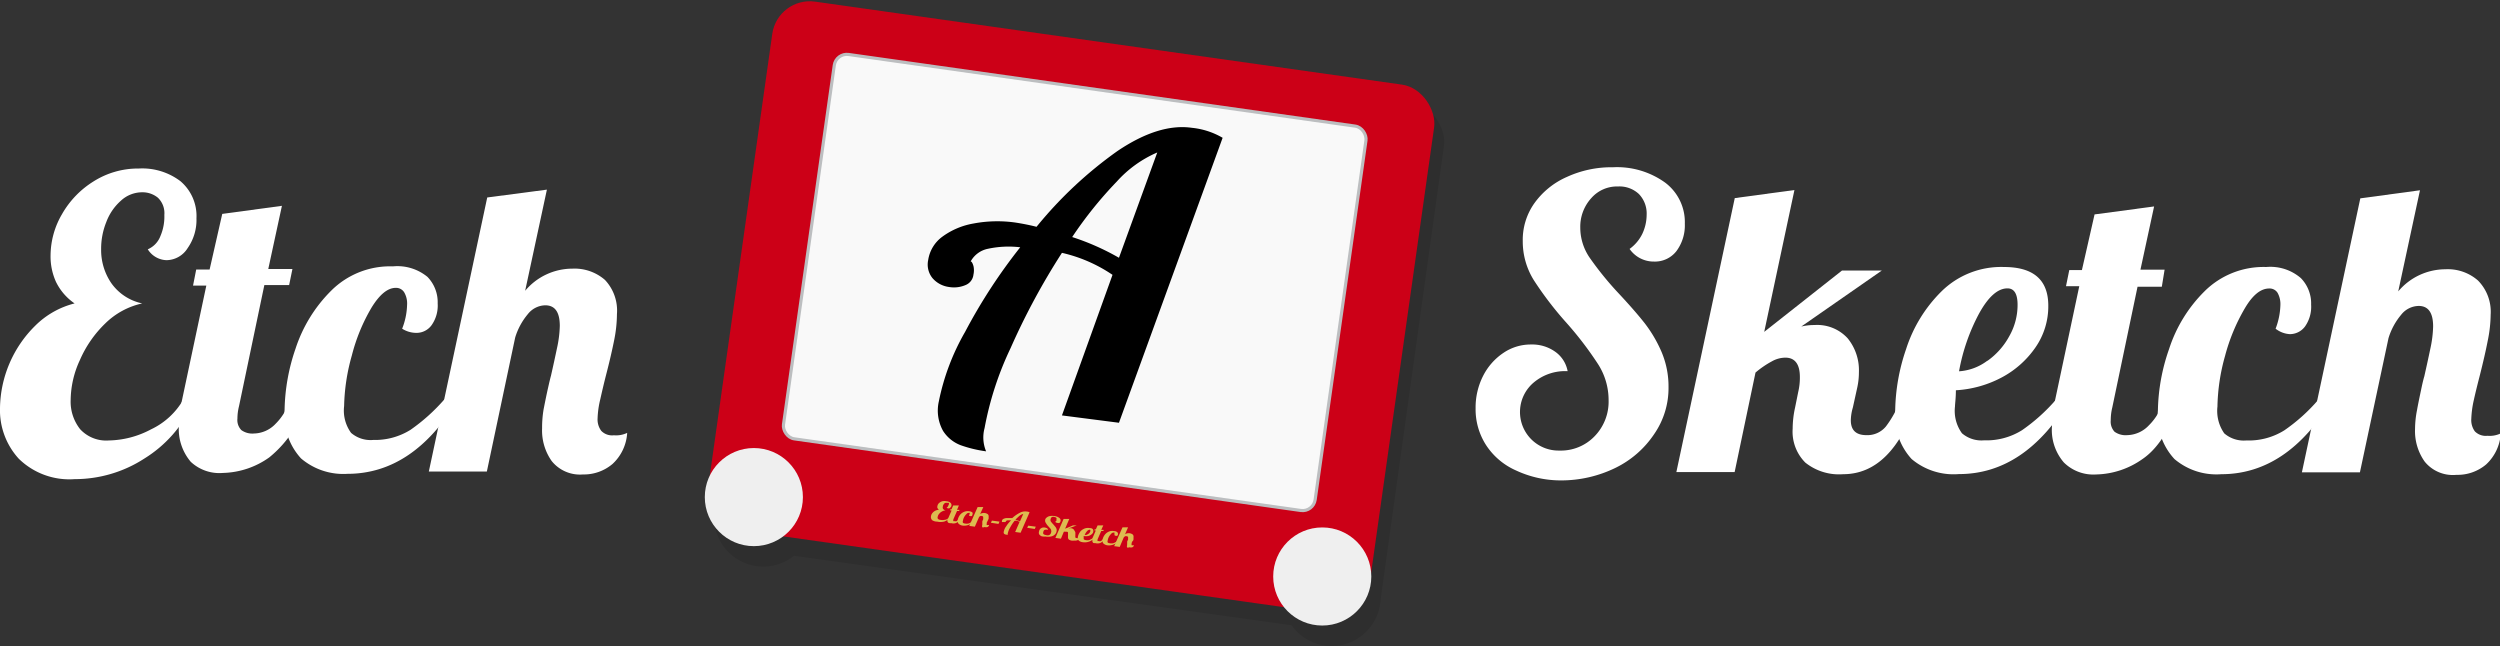 <svg id="content" xmlns="http://www.w3.org/2000/svg" viewBox="0 0 197.75 51.1"><rect x="0" y="0" width="197.75" height="51.1" fill="#333333" stroke="none"/><defs><style>.cls-1{opacity:0.1;}.cls-2{fill:#cc0017;}.cls-3{fill:#ddbb50;}.cls-4{fill:#f9f9f9;stroke:#bcbec0;stroke-miterlimit:10;stroke-width:0.25px;}.cls-5{fill:#efefef;}.cls-6{fill:#fff;}</style></defs><g id="board"><g id="board-shadow" class="cls-1"><rect x="59.09" y="4.69" width="52.88" height="42.24" rx="3" transform="translate(4.39 -11.58) rotate(7.95)"/><circle cx="60.37" cy="40.94" r="3.88"/><circle cx="105.33" cy="47.22" r="3.88"/></g><rect id="board-outer" class="cls-2" x="58.36" y="3.07" width="52.88" height="42.24" rx="3" transform="matrix(0.99, 0.14, -0.14, 0.99, 4.16, -11.5)"/><g id="board-logo"><path class="cls-3" d="M73.74,41.15a.34.34,0,0,1-.1-.31.5.5,0,0,1,.1-.24.67.67,0,0,1,.22-.19.8.8,0,0,1,.31-.09.41.41,0,0,1-.12-.14.26.26,0,0,1,0-.15.4.4,0,0,1,.12-.23.71.71,0,0,1,.26-.15.77.77,0,0,1,.34,0,.51.51,0,0,1,.3.11.24.24,0,0,1,.09.23.24.24,0,0,1-.09.16.19.19,0,0,1-.29,0A.2.2,0,0,0,75,40a.16.16,0,0,0,.05-.11.11.11,0,0,0,0-.11.21.21,0,0,0-.11,0,.33.33,0,0,0-.17,0,.25.25,0,0,0-.12.11.2.2,0,0,0-.06.14.27.27,0,0,0,0,.21.37.37,0,0,0,.21.14.57.57,0,0,0-.29.08.67.67,0,0,0-.22.18.43.43,0,0,0-.11.21.23.23,0,0,0,0,.18.29.29,0,0,0,.21.09.71.71,0,0,0,.32,0A.49.49,0,0,0,75,41l.07,0a.8.8,0,0,1-.4.26,1.23,1.23,0,0,1-.54,0A.71.71,0,0,1,73.74,41.15Z"/><path class="cls-3" d="M75,41.34a.24.24,0,0,1-.06-.21A.65.65,0,0,1,75,41l.27-.62h-.1l0-.09.09,0,.14-.31.45,0-.15.35.18,0,0,.09-.18,0-.29.66a.19.19,0,0,0,0,.07.06.06,0,0,0,0,.07.12.12,0,0,0,.09,0,.26.26,0,0,0,.17,0,.33.33,0,0,0,.13-.13l.12,0a.61.61,0,0,1-.33.29.62.62,0,0,1-.35,0A.35.35,0,0,1,75,41.34Z"/><path class="cls-3" d="M75.84,41.44a.3.3,0,0,1-.09-.29,1,1,0,0,1,.13-.34.79.79,0,0,1,.31-.29.76.76,0,0,1,.48-.08.45.45,0,0,1,.25.1.19.19,0,0,1,0,.16.14.14,0,0,1-.06.12.21.21,0,0,1-.12,0,.24.24,0,0,1-.1-.05.38.38,0,0,0,.06-.13.1.1,0,0,0,0-.07.06.06,0,0,0-.06,0,.22.22,0,0,0-.19.09,1,1,0,0,0-.19.25.83.83,0,0,0-.09.28.2.2,0,0,0,0,.16.27.27,0,0,0,.16.06.64.64,0,0,0,.28,0,1.21,1.21,0,0,0,.28-.14l.1,0a1,1,0,0,1-.88.3A.56.56,0,0,1,75.84,41.44Z"/><path class="cls-3" d="M77.7,41.71a.25.25,0,0,1,0-.19l0-.11a1.17,1.17,0,0,1,0-.11.26.26,0,0,0,0-.07l.07-.15a.93.93,0,0,0,0-.13.1.1,0,0,0-.09-.13.23.23,0,0,0-.14,0,.23.23,0,0,0-.11.11l-.32.73-.44-.06.66-1.49.45,0-.25.55a.55.55,0,0,1,.37-.08.53.53,0,0,1,.24.1.24.24,0,0,1,.06.21,1,1,0,0,1,0,.14,1.54,1.54,0,0,1-.09.19l-.06.13,0,.11a.08.08,0,0,0,0,.07.19.19,0,0,0,.09,0h.1a.24.24,0,0,1-.13.16.45.45,0,0,1-.23,0A.31.31,0,0,1,77.7,41.71Z"/><path class="cls-3" d="M78.46,41.18l.6.08-.08.18-.6-.09Z"/><path class="cls-3" d="M79.54,42.28a.22.22,0,0,1-.13-.08.21.21,0,0,1,0-.18.92.92,0,0,1,.18-.39,2.37,2.37,0,0,1,.39-.47H79.7a.17.17,0,0,0-.13.07l0,0a.11.11,0,0,1,0,0s0,.05-.06.06a.23.23,0,0,1-.12,0,.32.32,0,0,1-.13,0,.15.15,0,0,1,0-.11.2.2,0,0,1,.1-.13.68.68,0,0,1,.24-.07h.31l.16,0a2.68,2.68,0,0,1,.58-.41.9.9,0,0,1,.55-.11.7.7,0,0,1,.24.06l-.71,1.62-.43-.06.35-.8-.2-.09-.19,0a3.17,3.17,0,0,0-.36.54,1.49,1.49,0,0,0-.18.45.17.17,0,0,0,0,.13Zm1.4-1.63a.84.84,0,0,0-.3.15c-.1.09-.21.19-.32.31a3.58,3.58,0,0,1,.36.13Z"/><path class="cls-3" d="M81.33,41.58l.6.08-.08.18-.6-.09Z"/><path class="cls-3" d="M82.39,42.42a.49.49,0,0,1-.2-.17.34.34,0,0,1,0-.22.37.37,0,0,1,.08-.18.4.4,0,0,1,.38-.12.48.48,0,0,1,.18.06.19.19,0,0,1,.07.12.53.53,0,0,0-.26,0,.19.19,0,0,0-.11.16.22.22,0,0,0,0,.17.37.37,0,0,0,.2.08.34.34,0,0,0,.27,0,.27.27,0,0,0,.14-.19.33.33,0,0,0,0-.21c0-.07-.11-.16-.2-.27a1.34,1.34,0,0,1-.21-.28.32.32,0,0,1-.06-.23.28.28,0,0,1,.12-.2.52.52,0,0,1,.26-.12,1,1,0,0,1,.35,0,.78.78,0,0,1,.38.14.24.24,0,0,1,.11.25.28.28,0,0,1-.08.15.27.27,0,0,1-.18,0,.26.26,0,0,1-.17-.09.2.2,0,0,0,.1-.08.14.14,0,0,0,0-.1.13.13,0,0,0,0-.12.21.21,0,0,0-.15-.07.26.26,0,0,0-.2,0,.2.2,0,0,0-.1.15.24.24,0,0,0,0,.18,1.5,1.5,0,0,0,.19.23l.17.2a.52.52,0,0,1,.1.18.39.39,0,0,1,0,.21.44.44,0,0,1-.15.25.59.59,0,0,1-.31.14,1.17,1.17,0,0,1-.42,0A1,1,0,0,1,82.39,42.42Z"/><path class="cls-3" d="M84.55,42.68a.24.24,0,0,1-.07-.21.56.56,0,0,1,0-.12l0-.08,0-.09c0-.07,0-.11-.1-.12h-.1a.38.38,0,0,0-.13,0l-.23.55-.44-.06.65-1.5.45,0-.33.77.62-.26.3,0-.64.23h.1A.32.32,0,0,1,85,42a.23.23,0,0,1,.06.2.19.19,0,0,1,0,.08l0,.11a.13.13,0,0,0,0,.07c0,.06,0,.09.11.1a.24.24,0,0,0,.15,0,.92.92,0,0,0,.13-.14l.12,0a.59.59,0,0,1-.61.34A.57.57,0,0,1,84.55,42.68Z"/><path class="cls-3" d="M85.34,42.77a.33.33,0,0,1-.08-.3.87.87,0,0,1,.13-.33.73.73,0,0,1,.31-.29.74.74,0,0,1,.48-.08q.33,0,.3.27a.32.32,0,0,1-.13.22.67.67,0,0,1-.28.14,1,1,0,0,1-.35,0,.44.44,0,0,0,0,.09c0,.08,0,.13,0,.16a.26.26,0,0,0,.15.07.68.68,0,0,0,.29,0l.28-.14h.1a1,1,0,0,1-.88.31A.62.62,0,0,1,85.34,42.77Zm.64-.48a.47.47,0,0,0,.18-.12.32.32,0,0,0,.09-.17c0-.06,0-.1-.06-.1A.29.29,0,0,0,86,42a1.1,1.1,0,0,0-.2.31A.41.41,0,0,0,86,42.29Z"/><path class="cls-3" d="M86.47,42.94a.24.24,0,0,1-.06-.21.65.65,0,0,1,0-.15l.27-.62h-.1l0-.09.1,0,.14-.31.45,0-.16.35.18,0,0,.09-.18,0-.29.66a.19.19,0,0,0,0,.07.06.06,0,0,0,0,.07s0,0,.09,0a.26.26,0,0,0,.17,0,.33.33,0,0,0,.13-.13l.12,0a.61.61,0,0,1-.33.29.64.64,0,0,1-.36,0A.32.32,0,0,1,86.47,42.94Z"/><path class="cls-3" d="M87.29,43a.32.32,0,0,1-.08-.29.85.85,0,0,1,.13-.34.79.79,0,0,1,.31-.29.69.69,0,0,1,.48-.07.39.39,0,0,1,.25.09.19.19,0,0,1,.05.16.16.16,0,0,1-.06.12.21.21,0,0,1-.12,0,.24.24,0,0,1-.1-.05.24.24,0,0,0,0-.13.09.09,0,0,0,0-.07.06.06,0,0,0-.06,0,.22.22,0,0,0-.19.09,1,1,0,0,0-.19.25.83.83,0,0,0-.09.28.2.2,0,0,0,0,.16.27.27,0,0,0,.16.06.64.64,0,0,0,.28,0,1.45,1.45,0,0,0,.28-.14l.1,0a1,1,0,0,1-.88.3A.62.62,0,0,1,87.29,43Z"/><path class="cls-3" d="M89.16,43.31a.22.22,0,0,1,0-.19.26.26,0,0,1,0-.11,1.17,1.17,0,0,1,0-.11.67.67,0,0,1,0-.07l.07-.15a.93.93,0,0,0,0-.13.1.1,0,0,0-.1-.13.22.22,0,0,0-.13,0,.31.31,0,0,0-.12.11l-.31.73-.44-.06.66-1.49.44,0-.24.55a.54.54,0,0,1,.37-.08.53.53,0,0,1,.24.1.24.24,0,0,1,.06.21,1,1,0,0,1,0,.14c0,.05,0,.12-.09.19l-.06.13,0,.11a.08.08,0,0,0,0,.07s0,0,.09,0a.16.16,0,0,0,.1,0,.24.24,0,0,1-.13.16.45.45,0,0,1-.23,0A.31.31,0,0,1,89.16,43.31Z"/></g><rect id="board-inner" class="cls-4" x="63.84" y="6.85" width="42.48" height="30.71" rx="1" transform="matrix(0.99, 0.14, -0.14, 0.99, 3.89, -11.55)"/><g id="board-sketch"><path d="M76,35.22a2.85,2.85,0,0,1-1.4-1.13,3.29,3.29,0,0,1-.34-2.33,18.2,18.2,0,0,1,2.08-5.51,43.14,43.14,0,0,1,4.36-6.69,7.78,7.78,0,0,0-2.56.12,2,2,0,0,0-1.36,1c.08,0,.15.13.22.36a1.56,1.56,0,0,1,0,.68,1,1,0,0,1-.63.83,2.33,2.33,0,0,1-1.31.15A2.08,2.08,0,0,1,73.76,22a1.7,1.7,0,0,1-.34-1.43,2.8,2.8,0,0,1,1.11-1.84A5.85,5.85,0,0,1,77,17.68a10.15,10.15,0,0,1,3.36-.07c.44.07,1,.17,1.63.33a32.36,32.36,0,0,1,6.41-6c2.17-1.46,4.13-2.08,5.88-1.83a6,6,0,0,1,2.43.79l-8.2,22.54L84,32.86l4-11.12A11.78,11.78,0,0,0,84,20a54.74,54.74,0,0,0-4.06,7.53,25.34,25.34,0,0,0-2.06,6.33A2.85,2.85,0,0,0,78,35.7,9.94,9.94,0,0,1,76,35.22ZM91.54,12.06a9.17,9.17,0,0,0-3.2,2.3,31.63,31.63,0,0,0-3.53,4.39,19.38,19.38,0,0,1,3.7,1.64Z"/></g><circle id="left_stick" class="cls-5" cx="59.63" cy="39.32" r="3.88"/><circle id="right_stick" class="cls-5" cx="104.59" cy="45.6" r="3.88"/></g><g id="etch"><path class="cls-6" d="M1.48,36.28a5.69,5.69,0,0,1-1.48-4,9.33,9.33,0,0,1,2.77-6.5A6.76,6.76,0,0,1,5.9,24a4.41,4.41,0,0,1-1.47-1.7A4.87,4.87,0,0,1,4,20.18a6.53,6.53,0,0,1,.91-3.25,7.29,7.29,0,0,1,2.52-2.6,6.58,6.58,0,0,1,3.55-1,5,5,0,0,1,3.29,1,3.61,3.61,0,0,1,1.27,2.94,3.88,3.88,0,0,1-.7,2.36,2,2,0,0,1-1.66.95,1.81,1.81,0,0,1-1.49-.86,1.85,1.85,0,0,0,1-1.05A3.89,3.89,0,0,0,13,17a1.69,1.69,0,0,0-.51-1.36,1.91,1.91,0,0,0-1.25-.43,2.47,2.47,0,0,0-1.67.66,4.22,4.22,0,0,0-1.16,1.69A5.64,5.64,0,0,0,8,19.7a4.64,4.64,0,0,0,.8,2.69A4,4,0,0,0,11.25,24a6,6,0,0,0-2.93,1.59,9,9,0,0,0-2,2.89,7.65,7.65,0,0,0-.73,3.14,3.51,3.51,0,0,0,.75,2.33,2.8,2.8,0,0,0,2.27.89,7.35,7.35,0,0,0,3.34-.88,5.8,5.8,0,0,0,2.56-2.37l.74.32a9.92,9.92,0,0,1-3.83,4.36,10.12,10.12,0,0,1-5.51,1.63A5.72,5.72,0,0,1,1.48,36.28Z"/><path class="cls-6" d="M15.09,36.53a4,4,0,0,1-.94-2.87,11.12,11.12,0,0,1,.26-2.07l1.91-9H15.27l.25-1.27h1.06l1-4.4,4.72-.64-1.08,5h1.91l-.26,1.27H20.91l-2,9.56a4.19,4.19,0,0,0-.13,1,1.14,1.14,0,0,0,.31.91,1.48,1.48,0,0,0,1,.27,2.42,2.42,0,0,0,1.72-.78,4.42,4.42,0,0,0,1.15-2h1.34a8.9,8.9,0,0,1-3,4.67,6.58,6.58,0,0,1-3.67,1.23A3.31,3.31,0,0,1,15.09,36.53Z"/><path class="cls-6" d="M23.81,36.26a5.05,5.05,0,0,1-1.3-3.84,15.67,15.67,0,0,1,.87-4.85A11.48,11.48,0,0,1,26.19,23a6.59,6.59,0,0,1,4.89-1.93,3.74,3.74,0,0,1,2.73.83,2.87,2.87,0,0,1,.81,2.1,2.69,2.69,0,0,1-.48,1.72,1.47,1.47,0,0,1-1.21.61A2.09,2.09,0,0,1,31.81,26a5.49,5.49,0,0,0,.39-1.88,1.75,1.75,0,0,0-.23-1,.75.75,0,0,0-.67-.35c-.63,0-1.27.52-1.91,1.56a14.4,14.4,0,0,0-1.56,3.79,15.72,15.72,0,0,0-.61,4,3,3,0,0,0,.55,2.12,2.36,2.36,0,0,0,1.75.56,5.31,5.31,0,0,0,2.95-.8,14.69,14.69,0,0,0,2.69-2.42h1.08c-2.35,3.93-5.28,5.9-8.76,5.9A5.15,5.15,0,0,1,23.81,36.26Z"/><path class="cls-6" d="M43.64,36.47a4.19,4.19,0,0,1-.76-2.59A8.74,8.74,0,0,1,43,32.37c.11-.56.22-1.11.34-1.64s.2-.87.24-1c.17-.75.33-1.48.48-2.2a9,9,0,0,0,.22-1.75c0-1.09-.38-1.63-1.15-1.63a1.8,1.8,0,0,0-1.38.7,5.24,5.24,0,0,0-1,1.85L38.51,37.3H33.92l4.62-21.68L43.26,15l-1.72,8a4.88,4.88,0,0,1,3.73-1.75,3.66,3.66,0,0,1,2.58.89,3.53,3.53,0,0,1,.95,2.71,10.65,10.65,0,0,1-.22,2.06c-.15.75-.36,1.67-.64,2.75-.17.66-.32,1.31-.46,1.93a7.25,7.25,0,0,0-.21,1.49,1.51,1.51,0,0,0,.29,1,1.19,1.19,0,0,0,1,.35,2,2,0,0,0,1.05-.19,3.63,3.63,0,0,1-1.16,2.46,3.51,3.51,0,0,1-2.34.83A2.87,2.87,0,0,1,43.64,36.47Z"/></g><g id="sketch"><path class="cls-6" d="M119.91,37.21a5.45,5.45,0,0,1-2.36-2,5.23,5.23,0,0,1-.83-2.92,5.51,5.51,0,0,1,.59-2.55,4.8,4.8,0,0,1,1.6-1.82,3.84,3.84,0,0,1,2.21-.67,3.13,3.13,0,0,1,1.88.56,2.42,2.42,0,0,1,1,1.55,3.86,3.86,0,0,0-2.65.87,3.05,3.05,0,0,0,2,5.41,3.7,3.7,0,0,0,2.79-1.14,3.92,3.92,0,0,0,1.1-2.85,5.26,5.26,0,0,0-.83-2.84,27.42,27.42,0,0,0-2.48-3.25,27.21,27.21,0,0,1-2.6-3.39,5.79,5.79,0,0,1-.88-3.11,5,5,0,0,1,.93-3A6.24,6.24,0,0,1,123.93,14a8.47,8.47,0,0,1,3.66-.77,6.51,6.51,0,0,1,4.13,1.22,3.91,3.91,0,0,1,1.55,3.25,3.41,3.41,0,0,1-.67,2.17,2.15,2.15,0,0,1-1.76.82,2.32,2.32,0,0,1-1.94-1,3.21,3.21,0,0,0,1-1.18,3.57,3.57,0,0,0,.35-1.53,2.22,2.22,0,0,0-.61-1.63,2.25,2.25,0,0,0-1.66-.6,2.7,2.7,0,0,0-2.09.9A3.36,3.36,0,0,0,125,18a4.21,4.21,0,0,0,.74,2.38,25.41,25.41,0,0,0,2.29,2.82c.85.91,1.54,1.7,2.06,2.36a10.53,10.53,0,0,1,1.34,2.28,7,7,0,0,1,.55,2.79,6.39,6.39,0,0,1-1.13,3.7A7.78,7.78,0,0,1,127.8,37a9.78,9.78,0,0,1-4.35,1A8.38,8.38,0,0,1,119.91,37.21Z"/><path class="cls-6" d="M142.8,36.59a3.46,3.46,0,0,1-1-2.69,7.83,7.83,0,0,1,.19-1.66l.25-1.24a4.91,4.91,0,0,0,.13-1.18c0-1-.38-1.53-1.15-1.53a2.2,2.2,0,0,0-1.06.29,7.39,7.39,0,0,0-1.3.89l-1.65,7.87H132.6l4.62-21.67,4.72-.64-2.39,11.22,6.15-4.85h3.15l-6.37,4.43a4.32,4.32,0,0,1,1.05-.12,3.26,3.26,0,0,1,2.62,1.05,4,4,0,0,1,.89,2.68,5.61,5.61,0,0,1-.13,1.21l-.35,1.59a3.75,3.75,0,0,0-.16,1c0,.79.41,1.18,1.24,1.18a1.9,1.9,0,0,0,1.53-.68,7.9,7.9,0,0,0,1.15-2.12h1.34c-1.32,3.93-3.27,5.89-5.87,5.89A4.26,4.26,0,0,1,142.8,36.59Z"/><path class="cls-6" d="M151.21,36.31a5.05,5.05,0,0,1-1.3-3.84,15.58,15.58,0,0,1,.86-4.85,11.24,11.24,0,0,1,2.8-4.57,6.72,6.72,0,0,1,4.94-1.93q3.51,0,3.51,3.06a5.7,5.7,0,0,1-1,3.28,7.53,7.53,0,0,1-2.71,2.41,8.78,8.78,0,0,1-3.6,1c0,.64-.07,1.07-.07,1.28a3,3,0,0,0,.55,2.12,2.36,2.36,0,0,0,1.75.56,5.31,5.31,0,0,0,3-.8,14.37,14.37,0,0,0,2.69-2.42h1.09q-3.54,5.89-8.77,5.89A5.15,5.15,0,0,1,151.21,36.31Zm6-7.77a5.74,5.74,0,0,0,1.72-1.94,5,5,0,0,0,.66-2.49c0-.87-.27-1.3-.8-1.3-.77,0-1.52.67-2.25,2a15.44,15.44,0,0,0-1.58,4.56A4.18,4.18,0,0,0,157.19,28.54Z"/><path class="cls-6" d="M163.25,36.58a3.94,3.94,0,0,1-.94-2.87,11,11,0,0,1,.25-2.07l1.91-9h-1.05l.26-1.28h1l1-4.4,4.71-.63-1.08,5h1.91L171,22.68h-1.92l-2,9.56a4.19,4.19,0,0,0-.12,1,1.17,1.17,0,0,0,.3.91,1.5,1.5,0,0,0,1,.27,2.42,2.42,0,0,0,1.72-.78,4.33,4.33,0,0,0,1.15-2h1.34c-.79,2.29-1.79,3.85-3,4.67a6.56,6.56,0,0,1-3.66,1.22A3.32,3.32,0,0,1,163.25,36.58Z"/><path class="cls-6" d="M172,36.31a5,5,0,0,1-1.31-3.84,15.36,15.36,0,0,1,.88-4.85,11.34,11.34,0,0,1,2.8-4.57,6.62,6.62,0,0,1,4.89-1.93A3.69,3.69,0,0,1,182,22a2.87,2.87,0,0,1,.81,2.1,2.71,2.71,0,0,1-.48,1.72,1.49,1.49,0,0,1-1.21.61A2,2,0,0,1,180,26a5.65,5.65,0,0,0,.38-1.88,1.83,1.83,0,0,0-.22-.95.74.74,0,0,0-.67-.35q-1,0-1.92,1.56A15,15,0,0,0,176,28.16a15.67,15.67,0,0,0-.6,4,3.09,3.09,0,0,0,.54,2.12,2.36,2.36,0,0,0,1.75.56,5.31,5.31,0,0,0,3-.8,14.06,14.06,0,0,0,2.69-2.42h1.09q-3.54,5.89-8.77,5.89A5.12,5.12,0,0,1,172,36.31Z"/><path class="cls-6" d="M191.79,36.51a4.18,4.18,0,0,1-.76-2.58,7.93,7.93,0,0,1,.16-1.51c.1-.57.22-1.11.33-1.64s.2-.88.24-1c.17-.75.33-1.48.48-2.2a9.07,9.07,0,0,0,.22-1.76q0-1.62-1.14-1.62a1.8,1.8,0,0,0-1.39.7,5.24,5.24,0,0,0-1,1.85l-2.26,10.61h-4.59l4.62-21.67,4.72-.64-1.72,8a4.88,4.88,0,0,1,3.73-1.75,3.61,3.61,0,0,1,2.58.89,3.52,3.52,0,0,1,1,2.71,10.62,10.62,0,0,1-.23,2.05q-.22,1.14-.63,2.76c-.17.66-.33,1.3-.47,1.93a7.88,7.88,0,0,0-.2,1.48,1.52,1.52,0,0,0,.28,1,1.21,1.21,0,0,0,1,.35,2,2,0,0,0,1.05-.19,3.63,3.63,0,0,1-1.16,2.46,3.5,3.5,0,0,1-2.34.82A2.87,2.87,0,0,1,191.79,36.51Z"/></g></svg>